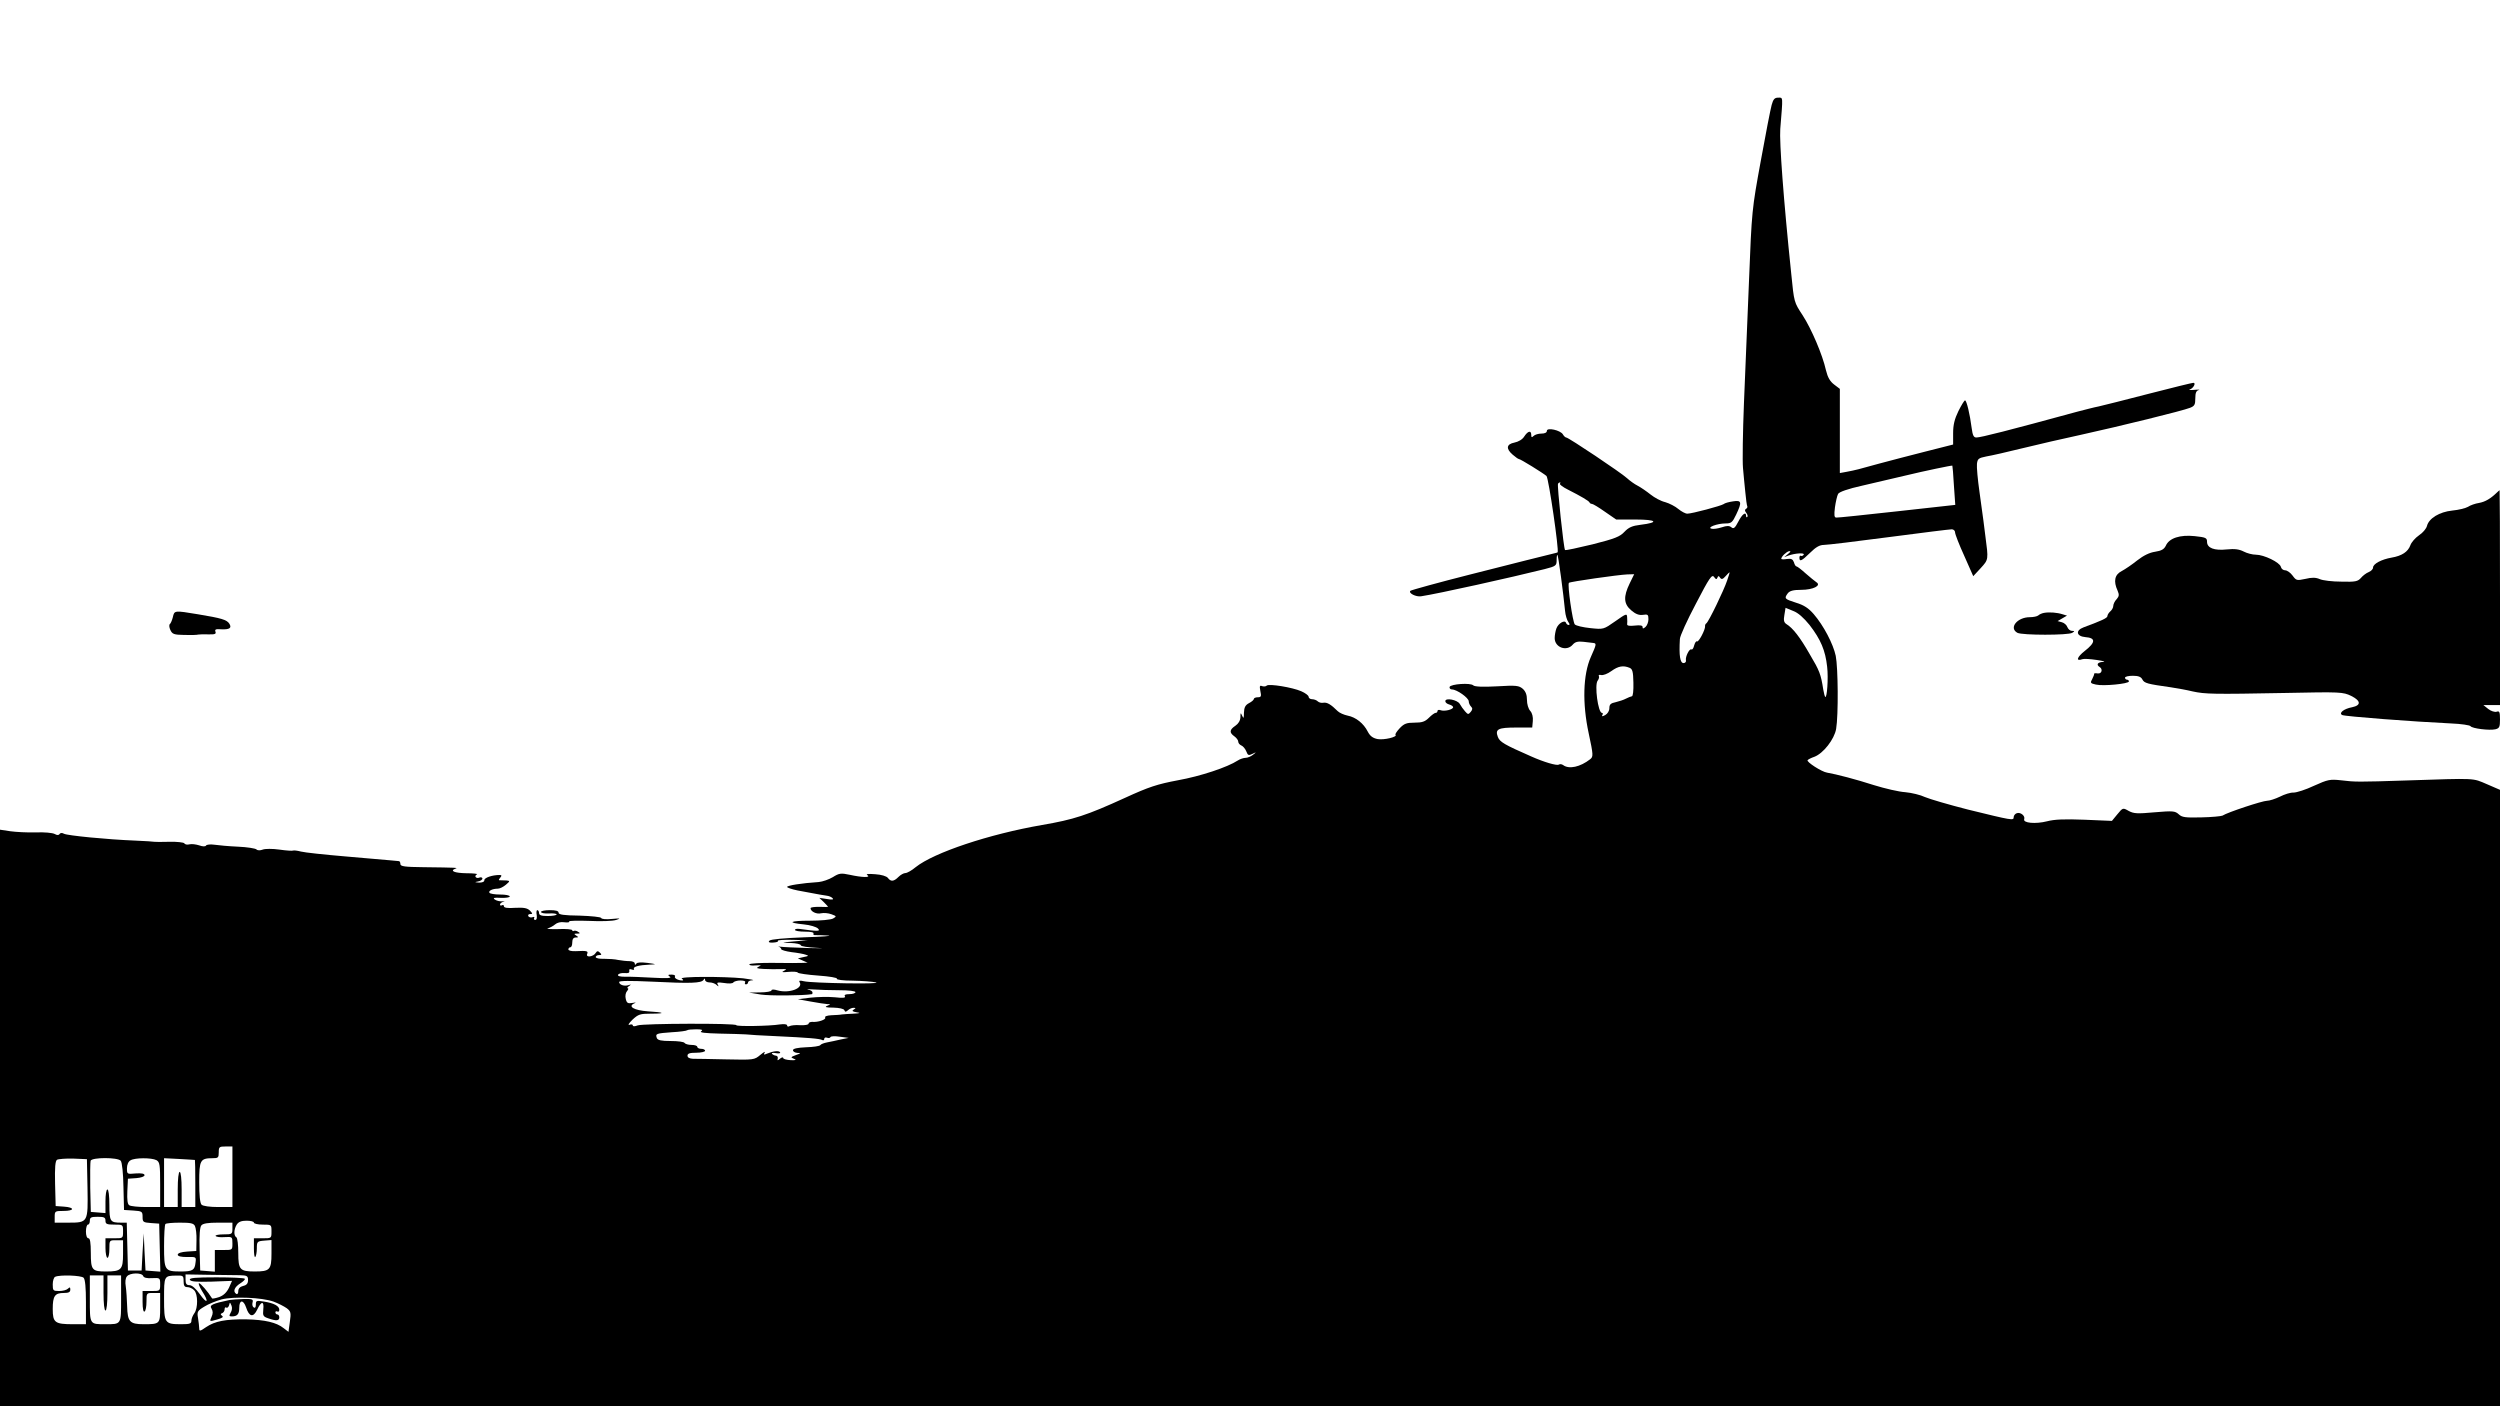 <?xml version="1.0" standalone="no"?>
<!DOCTYPE svg PUBLIC "-//W3C//DTD SVG 20010904//EN"
 "http://www.w3.org/TR/2001/REC-SVG-20010904/DTD/svg10.dtd">
<svg version="1.0" xmlns="http://www.w3.org/2000/svg"
 width="1280pt" height="720pt" viewBox="0 0 1280 720"
 preserveAspectRatio="xMidYMid meet">
<g transform="translate(0,720) scale(0.1,-0.1)"
fill="#000000" stroke="none">
<path d="M9071 6663 c-6 -21 -31 -150 -56 -288 -45 -246 -46 -253 -60 -610 -8
-198 -20 -481 -26 -630 -6 -148 -8 -297 -5 -330 3 -33 8 -89 12 -125 3 -36 8
-68 10 -72 2 -3 0 -10 -6 -13 -8 -5 -7 -11 1 -21 6 -8 9 -17 5 -21 -3 -3 -6
-1 -6 5 0 25 -20 10 -40 -29 -17 -33 -24 -38 -35 -29 -11 9 -23 9 -50 0 -19
-6 -43 -10 -52 -7 -26 6 29 27 72 27 29 0 35 5 54 45 31 65 28 75 -16 68 -21
-3 -43 -9 -48 -14 -13 -9 -162 -49 -186 -49 -10 0 -30 11 -46 24 -15 13 -46
29 -67 35 -22 5 -55 23 -75 39 -20 16 -49 36 -66 45 -16 8 -41 26 -55 39 -29
27 -299 208 -311 208 -4 0 -12 7 -17 16 -12 21 -82 37 -82 18 0 -9 -11 -14
-28 -14 -15 0 -33 -5 -40 -12 -9 -9 -12 -8 -12 5 0 25 -17 21 -36 -8 -9 -15
-30 -27 -50 -31 -41 -8 -45 -31 -9 -62 14 -12 28 -22 31 -22 9 0 126 -73 142
-87 11 -11 65 -381 57 -391 -1 -1 -11 -4 -21 -6 -19 -4 -208 -52 -429 -108
-158 -40 -299 -79 -304 -83 -11 -12 29 -32 55 -28 87 13 464 97 632 139 59 15
62 18 62 47 0 17 2 28 4 26 5 -4 31 -203 39 -286 2 -23 10 -49 17 -58 7 -9 8
-15 2 -15 -6 0 -12 5 -14 11 -6 17 -39 -2 -49 -28 -5 -13 -9 -36 -9 -50 0 -48
61 -70 92 -34 13 15 26 18 55 15 21 -2 44 -5 51 -6 17 -2 16 -7 -13 -72 -40
-90 -44 -237 -11 -390 24 -112 24 -120 8 -133 -51 -40 -109 -53 -139 -30 -7 5
-17 6 -22 2 -11 -6 -76 13 -141 42 -139 61 -161 74 -171 100 -15 40 1 48 94
48 l82 0 3 33 c2 21 -3 41 -13 52 -10 11 -17 35 -17 57 0 26 -7 43 -21 56 -20
17 -33 19 -133 13 -72 -4 -114 -2 -121 5 -14 14 -115 7 -121 -8 -2 -7 4 -13
12 -13 25 0 86 -43 86 -61 0 -8 5 -20 12 -27 8 -8 8 -15 -2 -27 -12 -14 -14
-14 -29 3 -9 10 -21 27 -27 38 -12 21 -74 33 -74 14 0 -7 9 -14 20 -17 11 -3
20 -9 20 -14 0 -12 -46 -23 -65 -15 -8 3 -15 1 -15 -4 0 -6 -4 -10 -10 -10 -5
0 -20 -11 -34 -25 -20 -20 -35 -25 -74 -25 -40 0 -53 -5 -75 -28 -15 -16 -25
-31 -22 -34 12 -11 -59 -28 -92 -22 -24 5 -38 15 -50 38 -21 42 -61 74 -103
82 -19 4 -42 14 -51 23 -35 35 -55 46 -73 43 -10 -2 -23 1 -29 7 -6 6 -19 11
-29 11 -10 0 -18 6 -18 13 0 6 -17 19 -38 28 -46 20 -164 39 -176 29 -5 -5
-15 -6 -24 -3 -12 5 -14 1 -9 -25 6 -27 4 -32 -13 -32 -11 0 -20 -4 -20 -8 0
-5 -11 -15 -25 -22 -19 -10 -25 -22 -26 -49 0 -29 -2 -32 -9 -16 -8 18 -9 17
-9 -7 -1 -18 -10 -33 -26 -44 -30 -20 -32 -35 -5 -54 11 -8 20 -20 20 -28 0
-7 7 -15 16 -19 8 -3 20 -17 25 -30 8 -21 12 -22 31 -13 22 11 22 10 4 -4 -11
-9 -28 -16 -38 -16 -10 0 -29 -6 -41 -14 -52 -34 -189 -80 -306 -101 -106 -20
-149 -34 -271 -90 -197 -90 -262 -111 -425 -139 -271 -47 -553 -141 -647 -216
-20 -17 -44 -30 -52 -30 -9 0 -25 -9 -36 -20 -24 -24 -39 -25 -54 -5 -7 9 -33
17 -65 19 -36 3 -50 1 -40 -5 20 -13 -27 -12 -90 2 -46 10 -55 8 -87 -12 -20
-12 -52 -23 -72 -25 -91 -6 -162 -18 -162 -25 0 -4 24 -12 53 -18 118 -22 133
-25 150 -27 10 -1 23 -6 29 -12 8 -8 1 -10 -28 -5 l-39 6 23 -22 c12 -12 22
-23 22 -24 0 -1 -20 -1 -45 0 -25 0 -45 -2 -45 -7 0 -17 31 -32 54 -26 14 3
37 1 53 -5 27 -10 27 -11 8 -22 -11 -6 -63 -11 -117 -11 -105 0 -122 -10 -32
-19 32 -3 64 -13 72 -21 15 -15 -1 -15 -95 -2 -13 2 -23 -1 -23 -5 0 -5 23 -9
51 -9 31 0 48 -4 44 -10 -3 -5 2 -9 12 -8 10 0 38 0 63 -2 25 -2 -30 -6 -122
-9 -102 -4 -171 -10 -178 -17 -8 -8 -3 -11 18 -10 17 1 28 4 25 9 -2 4 31 6
74 5 l78 -2 -70 -6 c-67 -6 -68 -7 -17 -8 28 -1 52 -6 52 -12 0 -5 37 -11 83
-13 45 -2 26 -3 -43 -1 -69 2 -134 5 -145 7 -11 2 -14 2 -7 0 6 -3 12 -8 12
-13 0 -4 24 -11 53 -15 28 -3 61 -9 72 -13 17 -5 16 -7 -10 -12 l-30 -7 25
-11 25 -11 -25 -1 c-14 -1 -80 -1 -147 0 -66 1 -124 -3 -126 -7 -3 -5 11 -8
31 -6 29 2 33 1 17 -6 -16 -8 -11 -10 25 -12 25 -1 63 -2 85 -1 33 1 36 0 20
-8 -16 -8 -11 -9 22 -6 24 2 45 1 48 -4 2 -4 50 -11 105 -15 57 -4 98 -11 95
-16 -4 -5 31 -10 82 -10 48 -1 102 -5 118 -9 37 -10 -328 -4 -369 6 -21 5 -27
4 -22 -5 20 -31 -53 -58 -112 -42 -20 6 -32 6 -32 0 0 -5 -26 -10 -57 -10
l-58 -1 60 -10 c44 -7 215 -6 263 2 1 0 2 4 2 9 0 5 -10 12 -22 14 -13 3 0 3
27 1 28 -2 87 -4 133 -4 48 0 82 -4 82 -10 0 -5 -14 -10 -31 -10 -20 0 -28 -4
-23 -11 5 -8 -10 -10 -52 -5 -33 3 -88 2 -124 -2 l-65 -8 66 -12 c36 -7 74
-12 85 -13 18 0 18 -1 -1 -9 -15 -6 -6 -9 32 -9 31 -1 53 -6 56 -13 4 -10 7
-10 18 -1 7 7 20 13 28 13 14 0 14 -2 2 -9 -11 -7 -7 -10 15 -14 22 -3 19 -5
-16 -7 -25 -1 -52 -3 -60 -4 -8 -2 -32 -3 -53 -4 -22 -1 -36 -6 -32 -12 6 -10
-37 -25 -67 -22 -10 0 -18 -4 -18 -9 0 -6 -19 -9 -43 -8 -24 2 -48 -1 -55 -5
-7 -4 -12 -2 -12 4 0 6 -14 8 -37 5 -55 -9 -223 -11 -223 -4 0 11 -477 9 -505
-1 -16 -6 -25 -6 -25 0 0 5 -8 7 -17 3 -10 -3 -3 8 15 26 30 28 40 31 94 31
80 0 71 7 -15 12 -71 5 -105 25 -69 41 11 4 7 5 -10 2 -23 -4 -29 -1 -34 20
-4 15 -1 32 6 40 7 8 9 15 4 15 -5 0 -2 5 6 11 13 9 12 10 -2 5 -22 -7 -48 2
-48 16 0 7 57 7 167 2 199 -10 254 -8 265 9 6 9 8 9 8 0 0 -7 10 -13 23 -13
13 0 29 -6 36 -13 11 -10 12 -9 6 2 -7 11 -1 13 33 8 24 -4 43 -3 47 3 3 5 20
10 36 10 18 0 28 -4 24 -10 -3 -5 -1 -10 4 -10 6 0 11 5 11 10 0 6 10 11 23
11 12 1 -9 5 -48 10 -100 10 -332 10 -314 -2 8 -5 9 -9 2 -9 -21 0 -43 12 -37
21 3 5 -5 9 -18 9 -19 0 -20 -2 -8 -11 11 -7 -14 -9 -85 -5 -55 3 -120 6 -143
5 -29 0 -42 4 -37 11 4 6 19 9 33 8 19 -2 26 1 24 11 -2 9 3 11 13 7 9 -3 14
-2 11 3 -7 11 26 20 79 22 39 2 39 2 -10 9 -33 4 -53 3 -57 -4 -5 -8 -8 -7 -8
1 0 7 -12 12 -27 12 -16 0 -41 3 -58 6 -16 4 -49 6 -73 6 -23 -1 -42 3 -42 9
0 5 8 10 17 10 14 0 14 3 5 12 -10 10 -15 10 -22 -1 -12 -20 -51 -25 -44 -6 7
16 0 18 -58 15 -22 -1 -38 3 -38 9 0 6 5 11 10 11 6 0 10 11 10 25 0 17 6 25
18 25 14 0 15 2 2 10 -12 8 -12 10 5 10 16 0 17 2 5 9 -8 6 -18 7 -22 5 -4 -3
-8 -1 -8 3 0 5 -33 8 -72 6 -40 -1 -64 1 -53 4 11 3 28 12 37 20 10 9 29 14
47 11 17 -2 28 -1 25 4 -3 4 44 5 103 3 60 -3 121 -1 138 5 25 8 22 9 -22 5
-30 -3 -53 -1 -55 5 -2 5 -50 10 -110 12 -82 1 -108 5 -108 15 0 9 -14 13 -45
13 -25 0 -45 -4 -45 -9 0 -6 18 -9 40 -8 22 2 40 -1 40 -5 0 -4 -20 -8 -45 -8
-33 0 -45 4 -45 15 0 8 -4 15 -9 15 -4 0 -6 -11 -3 -25 2 -15 0 -25 -7 -25 -7
0 -9 4 -6 10 3 5 0 7 -8 4 -8 -3 -18 -1 -22 5 -3 6 1 11 9 11 14 0 14 2 -1 18
-14 13 -31 16 -75 14 -39 -3 -58 0 -58 8 0 6 -4 8 -10 5 -5 -3 -10 -2 -10 4 0
5 8 12 18 14 9 2 7 3 -5 2 -13 -1 -30 3 -39 9 -12 9 -6 11 30 9 25 -1 46 2 46
7 0 6 -22 10 -49 10 -28 0 -52 4 -55 9 -7 10 16 21 43 21 10 0 28 9 41 20 21
18 22 20 4 22 -10 0 -25 1 -32 1 -10 -1 -10 2 -1 13 9 11 8 14 -4 14 -37 0
-77 -14 -77 -26 0 -9 -10 -13 -27 -13 -24 2 -25 2 -5 6 12 2 22 9 22 15 0 5
-7 8 -15 5 -8 -4 -17 -2 -20 3 -3 4 1 11 7 13 7 3 -17 6 -54 6 -61 1 -88 12
-55 24 13 4 7 5 -165 7 -95 1 -118 4 -118 16 0 8 -3 14 -7 15 -5 0 -24 2 -43
4 -19 2 -123 11 -230 20 -107 9 -210 20 -229 25 -19 5 -37 7 -41 5 -3 -2 -35
0 -69 5 -36 5 -73 5 -86 0 -13 -5 -26 -5 -32 1 -5 5 -47 12 -94 14 -46 2 -101
7 -121 10 -20 3 -39 1 -43 -4 -3 -6 -17 -6 -36 1 -16 5 -38 8 -49 5 -11 -3
-23 -1 -26 5 -3 5 -38 9 -77 8 -40 -1 -74 -1 -77 0 -3 1 -45 4 -95 6 -151 6
-349 26 -367 35 -10 6 -19 5 -23 -1 -4 -7 -13 -7 -25 0 -11 6 -54 10 -97 8
-43 -1 -102 2 -130 6 l-53 8 0 -1476 0 -1476 6400 0 6400 0 0 1578 0 1578 -67
29 c-75 32 -51 31 -413 19 -246 -8 -262 -8 -335 1 -55 6 -66 4 -137 -28 -42
-20 -89 -35 -105 -35 -15 1 -47 -9 -70 -21 -23 -11 -53 -21 -66 -21 -23 0
-202 -59 -228 -76 -6 -3 -55 -8 -108 -9 -82 -2 -99 0 -116 16 -19 17 -30 18
-124 10 -88 -8 -106 -7 -132 7 -30 17 -30 17 -58 -17 l-28 -34 -140 6 c-104 4
-154 2 -192 -8 -59 -15 -125 -9 -117 11 6 17 -20 38 -39 30 -8 -3 -15 -12 -15
-20 0 -18 -6 -17 -234 39 -98 25 -197 54 -220 64 -23 11 -68 22 -101 25 -33 2
-105 19 -160 36 -93 30 -193 56 -240 64 -28 4 -108 56 -100 64 3 4 19 12 34
17 46 17 103 90 112 143 12 71 10 314 -2 374 -13 61 -62 155 -113 214 -26 30
-50 46 -90 58 -60 19 -62 22 -42 49 10 12 28 17 68 17 61 0 105 22 78 39 -8 5
-33 26 -55 45 -22 20 -43 36 -47 36 -4 0 -10 9 -13 21 -6 16 -13 20 -36 17
-16 -3 -29 -2 -29 1 1 12 26 36 40 39 10 1 9 -3 -5 -14 l-20 -17 20 8 c36 13
87 16 80 5 -4 -6 -10 -8 -14 -6 -4 3 -8 -1 -8 -9 0 -23 11 -18 55 25 29 29 49
40 70 40 17 0 167 18 333 40 167 22 312 40 322 40 9 0 17 -7 17 -16 0 -9 21
-63 47 -120 l46 -104 38 41 c41 45 40 43 24 165 -3 27 -8 63 -10 79 -2 17 -11
82 -20 146 -9 63 -15 128 -13 144 3 26 8 30 48 38 25 4 108 23 185 42 77 19
212 50 300 69 200 44 521 123 558 138 23 9 27 16 27 49 0 28 5 39 18 42 9 2
-1 3 -23 1 -22 -2 -33 -1 -23 2 18 6 33 34 18 34 -6 0 -108 -25 -228 -56 -119
-31 -235 -60 -257 -65 -22 -4 -71 -17 -110 -27 -352 -96 -493 -132 -516 -132
-14 0 -19 11 -24 48 -9 71 -26 142 -34 142 -4 0 -19 -25 -34 -55 -20 -41 -27
-71 -27 -113 l0 -58 -142 -36 c-79 -20 -186 -48 -238 -62 -104 -29 -119 -33
-167 -42 l-33 -6 0 216 0 215 -29 22 c-21 16 -33 36 -42 73 -18 81 -75 213
-119 281 -45 69 -44 65 -59 215 -40 384 -61 673 -56 740 14 172 15 160 -11
160 -18 0 -25 -8 -33 -37z m933 -1948 l7 -100 -298 -33 c-164 -18 -304 -33
-311 -32 -11 0 -12 12 -7 53 4 28 11 59 16 68 5 10 49 26 126 43 65 15 163 38
218 51 99 24 239 53 241 51 1 0 5 -46 8 -101z m-2017 9 c-4 -4 15 -18 41 -31
67 -34 106 -57 110 -65 2 -5 8 -8 13 -8 5 0 35 -18 66 -40 l58 -40 100 0 c108
0 122 -15 24 -27 -42 -5 -60 -13 -82 -36 -23 -25 -49 -35 -163 -64 -75 -18
-138 -32 -141 -29 -7 6 -41 330 -36 339 2 4 7 7 10 7 4 0 3 -3 0 -6z m856
-496 c-17 -51 -94 -210 -106 -219 -5 -3 -8 -10 -7 -15 2 -17 -33 -83 -41 -78
-5 3 -11 -7 -15 -21 -3 -13 -9 -23 -14 -20 -10 6 -32 -38 -28 -56 2 -7 -4 -14
-12 -14 -18 0 -24 37 -19 123 0 15 37 96 82 181 69 133 82 152 93 137 9 -13
13 -14 17 -4 4 10 7 11 14 0 7 -10 14 -8 28 8 10 11 19 20 20 20 2 0 -4 -19
-12 -42z m-499 -15 c-33 -68 -31 -105 8 -138 22 -19 40 -26 60 -23 25 4 28 1
28 -23 0 -14 -7 -32 -15 -39 -12 -10 -15 -10 -15 0 0 8 -13 10 -40 7 -26 -3
-40 -1 -39 7 1 6 1 21 0 34 -1 22 -3 22 -61 -19 -60 -42 -60 -42 -127 -35 -38
4 -73 12 -80 19 -11 12 -39 205 -30 213 6 6 252 41 298 43 l36 1 -23 -47z
m921 -213 c57 -74 81 -130 90 -214 7 -59 -1 -164 -10 -154 -2 2 -7 19 -10 38
-12 78 -19 96 -69 180 -50 88 -87 135 -120 155 -12 8 -15 19 -10 46 l6 37 39
-16 c25 -9 54 -35 84 -72z m-922 -219 c15 -6 19 -19 20 -76 1 -41 -2 -70 -8
-70 -5 -1 -19 -6 -30 -12 -11 -6 -35 -14 -52 -18 -26 -5 -33 -12 -33 -30 0
-15 -9 -29 -21 -36 -15 -8 -19 -8 -15 0 4 6 3 11 -2 11 -20 0 -39 144 -22 165
6 8 9 18 6 24 -3 5 2 7 11 5 10 -3 34 6 53 20 36 26 61 30 93 17z m-4753
-1861 c-10 -7 19 -10 93 -12 59 -1 119 -3 135 -4 15 -2 83 -6 152 -9 171 -8
228 -13 240 -20 5 -3 10 -1 10 5 0 7 6 10 14 7 8 -3 16 -2 18 3 2 5 23 6 48 2
l45 -6 -40 -8 c-22 -5 -53 -12 -70 -15 -16 -3 -32 -9 -35 -14 -3 -5 -36 -10
-73 -11 -45 -2 -67 -7 -67 -15 0 -7 10 -13 23 -14 19 0 18 -2 -8 -11 -27 -10
-28 -12 -10 -19 15 -6 10 -8 -17 -7 -21 1 -38 6 -38 11 0 5 -7 4 -16 -3 -12
-11 -15 -11 -12 0 2 8 -2 14 -9 15 -6 0 -15 4 -20 9 -4 5 4 7 19 4 16 -3 25
-1 22 4 -6 10 -34 7 -68 -7 -15 -7 -17 -5 -11 6 5 8 -5 2 -22 -12 -31 -26 -33
-26 -175 -23 -79 2 -155 3 -170 3 -18 1 -28 6 -28 16 0 11 11 15 45 15 25 0
45 5 45 10 0 6 -9 10 -20 10 -11 0 -20 5 -20 10 0 6 -13 10 -29 10 -17 0 -33
5 -36 10 -3 6 -35 10 -71 10 -49 0 -66 4 -71 15 -8 23 -4 24 77 30 40 2 75 7
78 10 3 3 24 5 46 5 30 0 37 -3 26 -10z m-2400 -745 l0 -155 -73 0 c-43 0 -78
5 -85 12 -8 8 -12 48 -12 115 0 113 5 123 69 123 28 0 31 3 31 30 0 28 3 30
35 30 l35 0 0 -155z m-742 -57 c3 -178 3 -178 -99 -178 l-69 0 0 30 c0 29 2
30 45 30 57 0 59 18 3 22 l-43 3 -3 114 c-2 85 1 117 10 123 7 4 45 7 83 6
l70 -3 3 -147z m170 139 c7 -7 13 -66 14 -133 l3 -119 48 -3 c44 -3 47 -5 47
-32 0 -27 3 -29 43 -32 l42 -3 3 -123 3 -123 -38 3 -38 3 -5 95 -4 95 -6 -95
-5 -95 -35 0 -35 0 -3 123 -3 122 -28 0 c-57 0 -61 5 -61 91 0 46 -4 79 -10
79 -6 0 -10 -27 -10 -61 l0 -60 -37 3 -38 3 -3 124 c-1 69 0 131 2 138 7 18
139 18 154 0z m183 3 c17 -10 19 -22 19 -125 l0 -115 -72 0 c-40 0 -79 4 -86
9 -9 5 -12 27 -10 72 l3 64 43 3 c24 2 42 8 42 15 0 8 -15 11 -45 9 -44 -4
-45 -4 -45 26 0 19 7 35 18 41 22 14 108 14 133 1z m197 1 c1 -1 2 -55 2 -121
l0 -120 -35 0 -35 0 0 90 c0 53 -4 90 -10 90 -6 0 -10 -37 -10 -90 l0 -90 -35
0 -35 0 0 125 0 125 78 -4 c42 -2 78 -5 80 -5z m-458 -311 c0 -17 7 -20 45
-20 45 0 45 0 45 -35 0 -35 0 -35 -45 -35 l-45 0 0 -50 c0 -27 5 -50 10 -50 6
0 10 20 10 45 0 45 0 45 35 45 l35 0 0 -70 c0 -81 -9 -90 -87 -90 -72 0 -78 7
-78 95 0 53 -4 75 -12 75 -8 0 -13 14 -13 35 0 19 5 35 10 35 6 0 10 9 10 20
0 17 7 20 40 20 33 0 40 -3 40 -20z m760 -10 c0 -5 20 -10 45 -10 45 0 45 0
45 -35 0 -35 0 -35 -45 -35 l-45 0 0 -52 c0 -28 3 -48 7 -44 4 4 8 24 8 44 0
35 2 37 38 40 l37 3 0 -70 c0 -82 -9 -91 -85 -91 -77 0 -85 9 -85 95 0 40 -4
77 -10 80 -14 8 -13 41 2 65 9 14 24 20 50 20 21 0 38 -4 38 -10z m-302 -17
c5 -10 9 -43 8 -73 l-1 -55 -47 -3 c-30 -2 -48 -8 -48 -16 0 -8 16 -12 48 -12
47 1 47 1 43 -29 -4 -38 -15 -45 -74 -45 -84 0 -87 5 -87 129 0 59 3 111 7
114 3 4 37 7 74 7 55 0 70 -3 77 -17z m192 -13 c0 -29 -2 -30 -46 -30 -25 0
-43 -4 -40 -8 3 -5 23 -8 46 -6 39 2 40 2 40 -32 0 -34 0 -34 -45 -34 l-45 0
0 -56 0 -55 -37 3 -38 3 -3 109 c-2 71 1 113 9 122 8 10 34 14 85 14 l74 0 0
-30z m-457 -243 c3 -9 20 -13 46 -11 40 2 41 1 41 -32 0 -34 -1 -34 -45 -34
l-45 0 0 -56 c0 -34 4 -53 10 -49 6 3 10 26 10 51 0 44 0 44 35 44 l35 0 0
-74 c0 -85 -1 -86 -85 -86 -71 0 -82 13 -84 92 -1 35 -4 80 -7 101 -4 23 -2
43 6 52 15 19 76 20 83 2z m495 4 c37 -1 42 -4 42 -25 0 -17 -7 -26 -25 -30
-16 -4 -25 -13 -25 -27 0 -11 -4 -17 -10 -14 -19 12 -10 35 20 54 16 10 27 21
23 24 -3 4 -69 7 -145 7 -107 0 -139 -3 -136 -12 4 -10 32 -12 111 -10 l105 4
-16 -36 c-12 -24 -28 -39 -50 -47 -18 -6 -34 -9 -36 -7 -21 34 -59 78 -67 78
-5 0 2 -18 16 -41 37 -57 26 -69 -12 -15 -21 29 -40 46 -53 46 -15 0 -20 7
-20 28 l0 27 117 -2 c65 -1 137 -2 161 -2z m-800 -13 c8 -8 12 -50 12 -125 l0
-113 -66 0 c-93 0 -104 8 -104 78 0 67 11 82 57 82 24 0 33 4 33 17 0 13 -3
14 -12 5 -7 -7 -27 -12 -45 -12 -31 0 -33 2 -33 34 0 19 6 37 13 39 25 11 133
7 145 -5z m102 -78 c0 -53 4 -90 10 -90 6 0 10 37 10 90 l0 90 35 0 35 0 0
-119 c0 -134 2 -131 -80 -131 -82 0 -80 -3 -80 131 l0 119 35 0 35 0 0 -90z
m410 60 c0 -23 5 -30 19 -30 11 0 27 -7 35 -16 20 -20 20 -92 1 -118 -8 -11
-15 -28 -15 -38 0 -15 -8 -18 -51 -18 -86 0 -89 4 -89 130 0 118 0 118 63 119
35 1 37 -1 37 -29z m460 -104 c25 -9 55 -25 68 -34 21 -16 23 -23 16 -70 l-7
-51 -25 19 c-36 29 -96 43 -192 45 -105 1 -159 -9 -205 -40 -30 -21 -35 -22
-35 -7 0 9 -3 33 -6 53 -6 33 -3 38 32 59 20 13 60 29 88 37 64 16 206 10 266
-11z"/>
<path d="M1175 544 c-89 -19 -104 -26 -92 -44 8 -14 8 -25 0 -43 -11 -24 -11
-24 28 -13 26 7 35 13 26 19 -9 7 -9 10 1 14 6 2 12 11 12 19 0 9 4 13 9 9 5
-3 11 3 14 12 4 17 4 17 12 -1 5 -11 3 -26 -4 -37 -9 -16 -8 -19 6 -19 28 0
38 12 38 44 0 42 21 43 35 2 16 -49 37 -53 57 -11 21 45 36 45 31 0 -3 -31 -1
-36 26 -45 40 -14 56 -13 56 5 0 8 -4 15 -10 15 -5 0 -10 5 -10 11 0 5 5 7 10
4 6 -3 10 1 10 9 0 19 -27 34 -79 42 -38 6 -41 5 -41 -15 0 -14 -4 -20 -11
-15 -6 3 -9 15 -6 25 5 17 -1 19 -46 18 -29 -1 -61 -3 -72 -5z"/>
<path d="M12785 4679 c-33 -32 -60 -48 -92 -54 -20 -3 -45 -12 -57 -20 -12 -7
-48 -16 -80 -19 -67 -7 -120 -40 -130 -79 -3 -13 -21 -35 -41 -48 -19 -13 -39
-36 -44 -51 -12 -33 -43 -54 -96 -63 -52 -9 -95 -32 -95 -51 0 -8 -10 -18 -22
-23 -13 -5 -31 -19 -40 -30 -16 -18 -28 -21 -100 -19 -46 0 -96 6 -111 13 -21
9 -41 9 -74 1 -43 -9 -46 -9 -65 17 -11 15 -28 27 -38 27 -10 0 -20 8 -22 18
-6 23 -87 62 -128 62 -17 0 -45 7 -62 16 -23 12 -47 15 -86 11 -65 -7 -102 7
-102 39 0 20 -6 23 -63 29 -75 8 -131 -10 -148 -49 -9 -18 -22 -26 -55 -31
-28 -4 -59 -19 -91 -44 -26 -21 -63 -46 -80 -55 -36 -18 -43 -52 -21 -100 9
-21 8 -29 -5 -44 -10 -10 -17 -26 -17 -34 0 -9 -7 -21 -15 -28 -8 -7 -15 -18
-15 -24 0 -10 -25 -22 -122 -58 -43 -16 -37 -46 9 -50 54 -4 53 -27 -2 -70
-41 -32 -49 -56 -13 -43 7 3 40 1 73 -4 33 -5 48 -9 33 -10 -28 -1 -37 -14
-18 -26 18 -11 11 -36 -10 -33 -10 2 -19 1 -18 -2 1 -3 -4 -15 -10 -27 -11
-19 -9 -22 19 -28 38 -9 169 4 169 16 0 5 -4 9 -10 9 -5 0 -10 5 -10 10 0 6
18 10 40 10 28 0 42 -5 49 -19 10 -19 25 -23 146 -40 33 -5 83 -14 111 -21 64
-14 105 -15 474 -8 285 6 296 5 338 -15 50 -25 52 -48 5 -58 -43 -8 -70 -30
-51 -40 13 -7 364 -34 557 -43 52 -2 97 -9 100 -14 8 -12 97 -23 127 -16 21 5
24 12 24 51 0 38 -3 44 -17 39 -10 -3 -29 3 -43 14 l-25 20 43 0 42 0 0 550
c0 303 -1 550 -2 550 -2 -1 -7 -5 -13 -11z"/>
<path d="M885 4040 c-4 -16 -11 -32 -15 -35 -5 -3 -4 -17 2 -30 10 -22 18 -25
72 -26 34 -1 66 0 71 2 6 1 29 2 52 1 33 -1 41 2 36 14 -4 12 2 14 30 12 43
-2 55 7 41 29 -13 20 -40 28 -161 48 -121 20 -120 20 -128 -15z"/>
<path d="M10465 4062 c-11 -2 -24 -8 -29 -13 -6 -5 -25 -9 -43 -9 -65 0 -109
-55 -64 -80 25 -13 261 -13 281 0 13 8 13 10 -2 10 -9 0 -19 9 -23 19 -3 10
-16 22 -28 25 l-22 6 24 14 24 14 -23 7 c-28 9 -68 12 -95 7z"/>
</g>
</svg>
